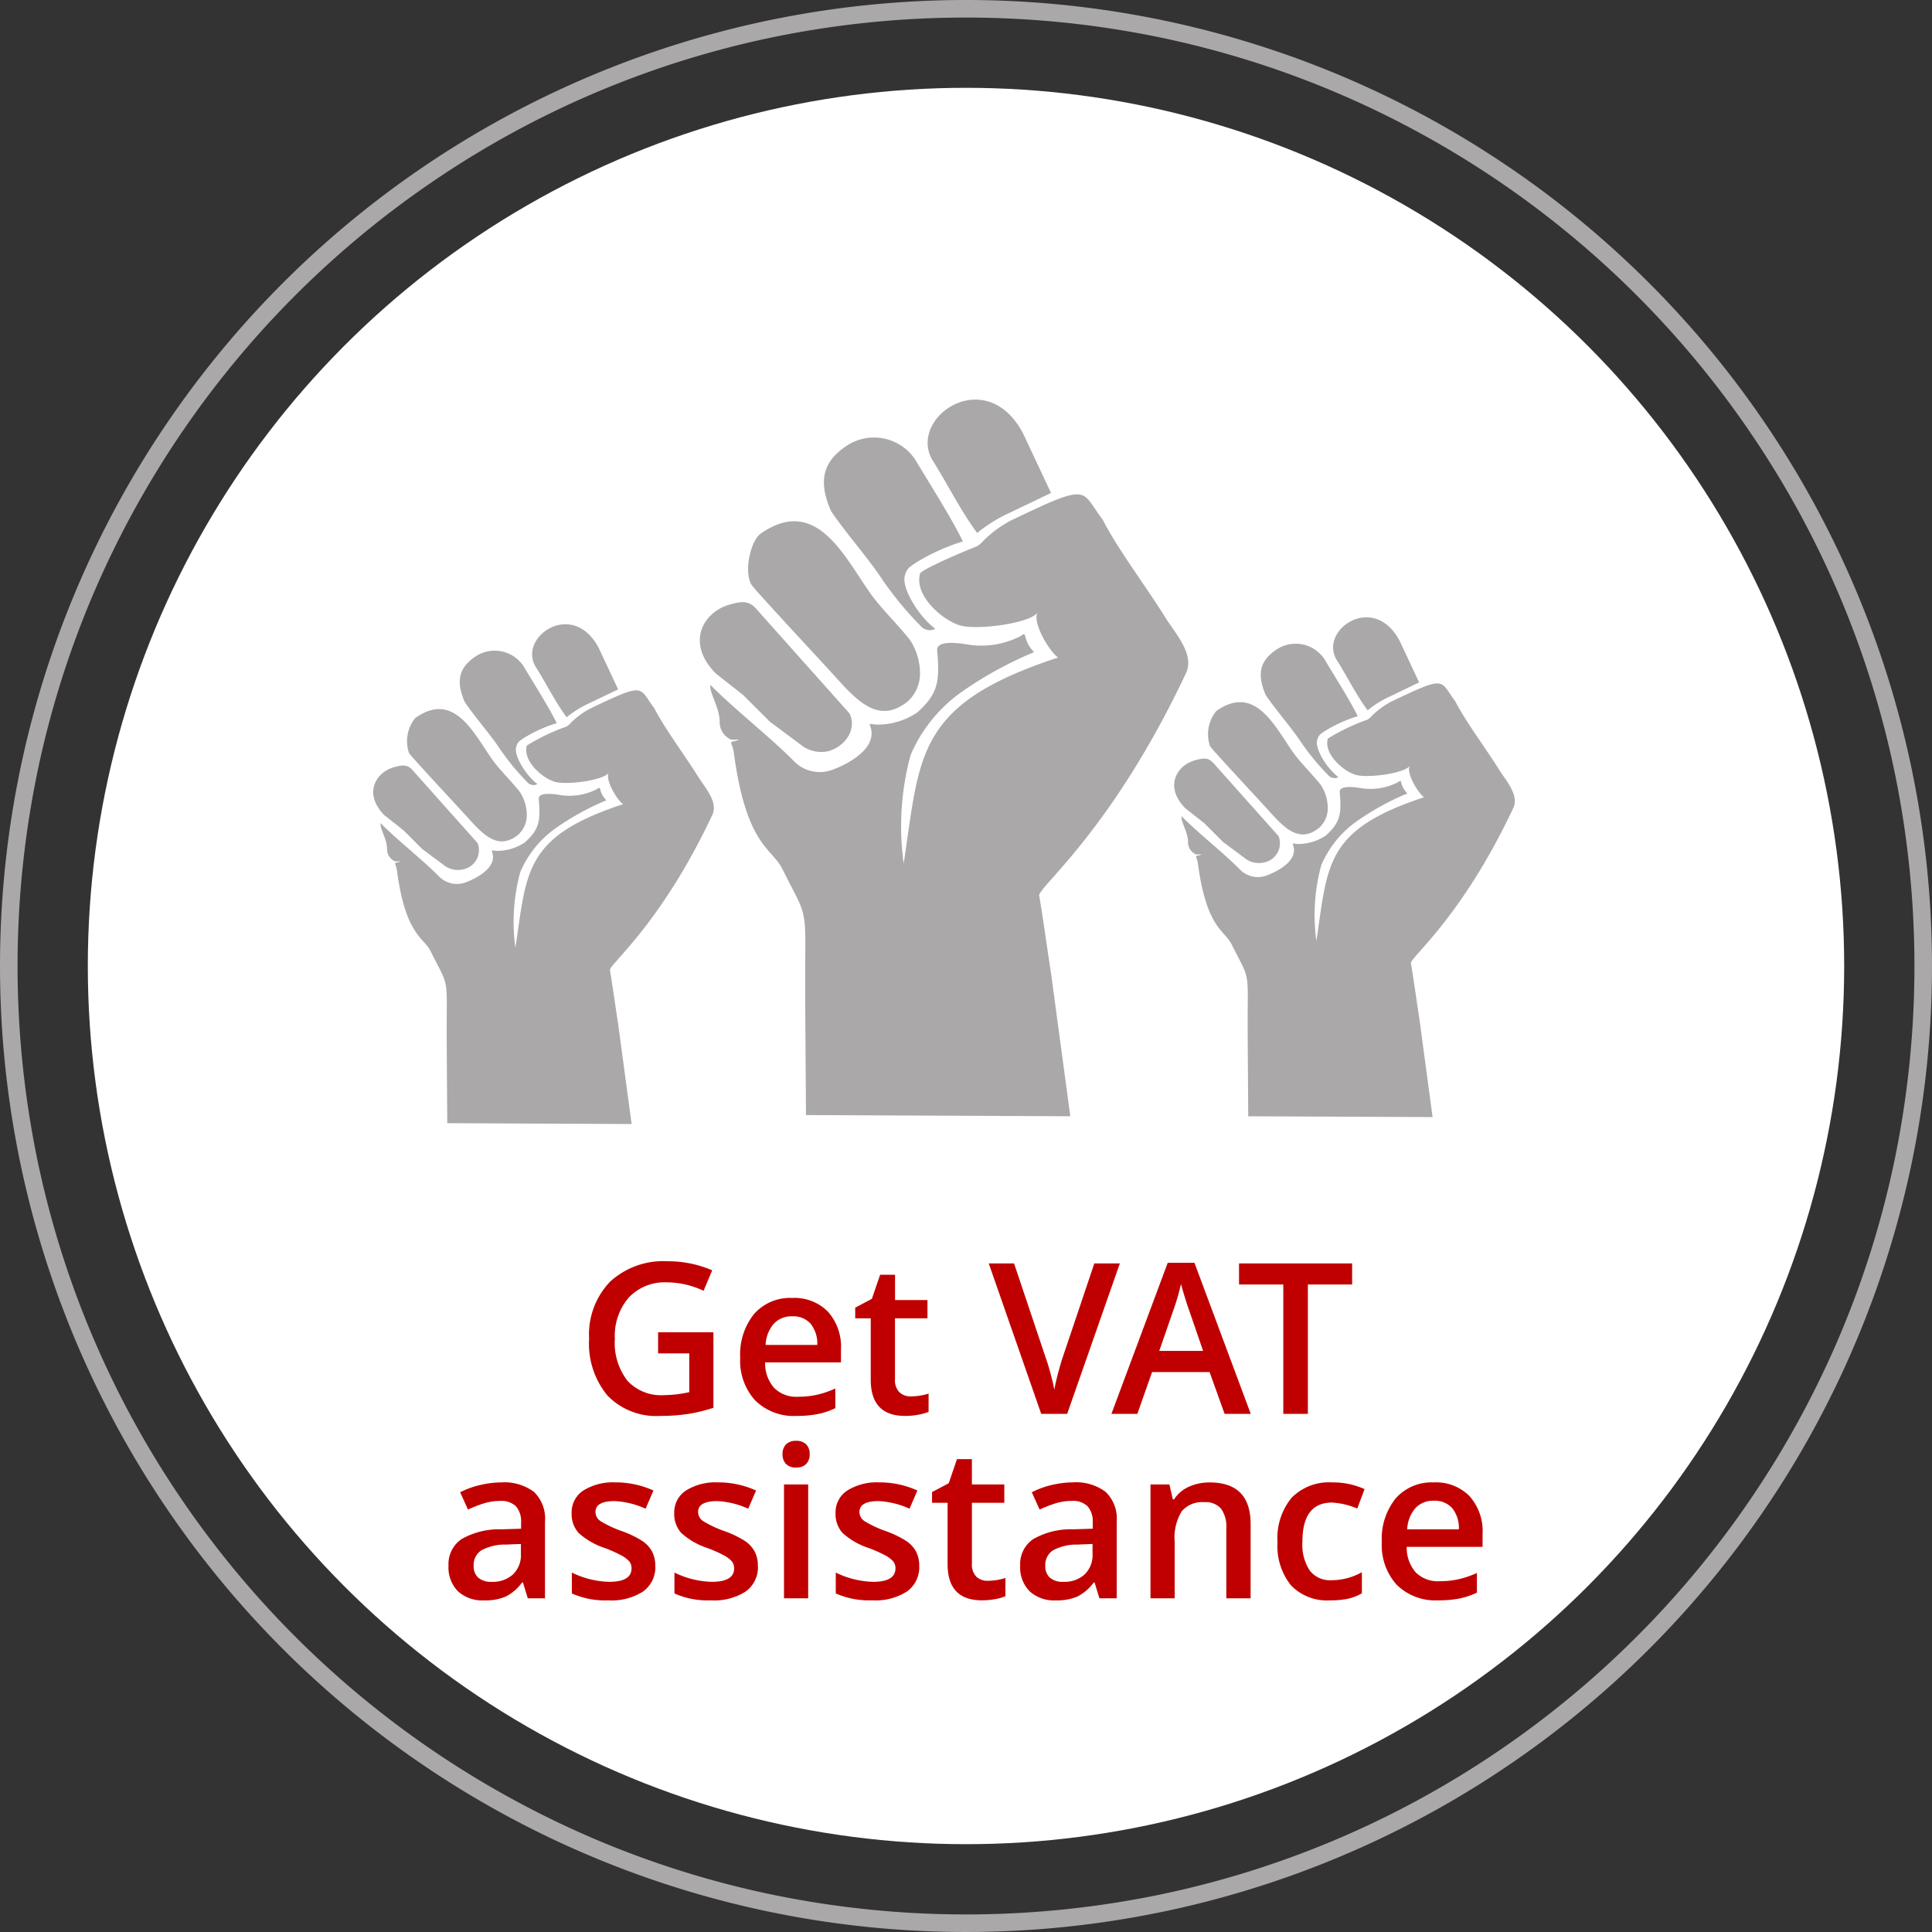 <?xml version="1.0" encoding="UTF-8"?>
<svg xmlns="http://www.w3.org/2000/svg" xmlns:xlink="http://www.w3.org/1999/xlink" width="220" height="220" viewBox="0 0 220 220">
  <rect x="0" y="0" width="220" height="220" fill="#333333" stroke="none"/>
  <defs>
    <clipPath id="a">
      <rect width="130" height="82.485" fill="#aaa8a8"></rect>
    </clipPath>
  </defs>
  <g transform="translate(-23 -1230)">
    <circle cx="100" cy="100" r="100" transform="translate(33 1240)" fill="#fff"></circle>
    <path d="M110,2A108.809,108.809,0,0,0,88.232,4.194,107.4,107.4,0,0,0,49.618,20.444,108.321,108.321,0,0,0,10.486,67.962a107.442,107.442,0,0,0-6.292,20.27,109.073,109.073,0,0,0,0,43.536,107.4,107.4,0,0,0,16.249,38.615,108.321,108.321,0,0,0,47.519,39.131,107.442,107.442,0,0,0,20.27,6.292,109.073,109.073,0,0,0,43.536,0,107.4,107.4,0,0,0,38.615-16.249,108.321,108.321,0,0,0,39.131-47.519,107.442,107.442,0,0,0,6.292-20.27,109.073,109.073,0,0,0,0-43.536,107.4,107.4,0,0,0-16.249-38.615,108.321,108.321,0,0,0-47.519-39.131,107.442,107.442,0,0,0-20.27-6.292A108.809,108.809,0,0,0,110,2m0-2A110,110,0,1,1,0,110,110,110,0,0,1,110,0Z" transform="translate(23 1230)" fill="#aaa8a8"></path>
    <g transform="translate(65.5 1275.508)">
      <g transform="translate(0 0)" clip-path="url(#a)">
        <path d="M57.885,3.838l3.185,6.788L56.118,13a16.682,16.682,0,0,0-3.452,2.18c-1.782-2.35-3.445-5.693-5.115-8.325-2.779-4.829,6.1-10.991,10.334-3.021" transform="translate(16.11 0)" fill="#aaa8a8" fill-rule="evenodd"></path>
        <path d="M34.085,17.892,44.747,29.853c.791,1.59-.222,3.6-2.337,4.272a3.715,3.715,0,0,1-3.295-.777q-1.716-1.277-3.432-2.554-1.518-1.512-3.033-3.028L29.5,25.283C26,21.689,28.2,18.274,31.048,17.466c1.363-.387,2.21-.5,3.037.426" transform="translate(9.49 5.885)" fill="#aaa8a8" fill-rule="evenodd"></path>
        <path d="M32.133,17.473c-.8-1.563-.07-4.8,1.036-5.71,6.47-4.564,9.644,2.76,12.694,6.964,1.169,1.612,3.084,3.461,4.377,5.122a6.914,6.914,0,0,1,1.125,3.63,4.263,4.263,0,0,1-1.4,3.354c-3.212,2.578-5.628.1-8.245-2.817C40.81,27,35.494,21.3,33.191,18.722a15.073,15.073,0,0,1-1.058-1.249" transform="translate(10.893 3.534)" fill="#aaa8a8" fill-rule="evenodd"></path>
        <path d="M54.058,15.04a22.973,22.973,0,0,0-5.446,2.48c-.691.467-.965.635-1.179,1.449-.352,1.336,1.375,4.222,3.062,5.683.435.376.451.3.318.377a1.117,1.117,0,0,1-.874.067,1.189,1.189,0,0,1-.685-.416,38.785,38.785,0,0,1-4.284-5.158c-1.776-2.7-4.087-5.219-5.929-7.924-1.59-3.624-.775-5.732,1.743-7.429a5.634,5.634,0,0,1,7.869,1.606c1.623,2.727,4.036,6.489,5.4,9.265" transform="translate(13.096 1.103)" fill="#aaa8a8" fill-rule="evenodd"></path>
        <path d="M53.4,43.2c-5.172,2.076-6.274,1.7-12.125.922a10.52,10.52,0,0,0,1.986,1.54c1.884,1.305,2.013,1.643,2.418,4.009.518,3.038,1.442,6.548,2.019,9.545.376-.591-.662-9.742-.619-11.255.044-1.548.767-1.488,1.545-1.5,1.093-.012,1.008,1.356,1.411,3.45.486,2.524,1.136,7.117,1.36,6.894.146-.148-.507-6.338-.71-9.28-.176-2.559.934-2.2,2.715-4.33" transform="translate(14.141 14.801)" fill="#aaa8a8" fill-rule="evenodd"></path>
        <path d="M69.584,78.849,67.4,62.64c-.462-2.967-.859-5.969-1.359-8.919-.157-.925,8.319-7.438,16.783-25.473.85-2.105-1.343-4.461-2.429-6.211-2.143-3.456-5.329-7.639-7.117-11.106-2.586-3.4-1.265-4.339-10.5.1a13.365,13.365,0,0,0-3.053,2.241,2.675,2.675,0,0,1-.795.681c-2.888,1.155-6.234,2.676-6.454,3.089-.693,2.462,2.45,5.27,4.531,5.907,1.947.593,8.061-.242,8.848-1.466-.64,1.14,1.391,4.506,2.339,5.131-16.217,5.327-15.7,11.009-17.583,23.467A30.932,30.932,0,0,1,51.4,37.717a16.889,16.889,0,0,1,5.691-7.1A43.1,43.1,0,0,1,65.458,26c-1.438-1.509-.682-2.47-1.5-1.845a9.8,9.8,0,0,1-5.932,1c-2.074-.372-3.684-.3-3.6.639.3,3.553.129,4.921-2.277,7.082a8.055,8.055,0,0,1-4.7,1.372c-.251-.009-.785-.165-.7.036,1.318,3.127-4.091,5.078-4.445,5.177A4.106,4.106,0,0,1,38.1,38.4c-2.645-2.689-6.859-5.981-9.5-8.671-.138.937,1.067,2.552,1.059,4.26a2.167,2.167,0,0,0,1.3,1.971,4.749,4.749,0,0,0,.959-.031,2.223,2.223,0,0,1-.631.216c-.405.05-.333.22-.242.448a4.156,4.156,0,0,1,.205.721c1.42,10.762,4.345,10.972,5.523,13.332,2.611,5.242,2.691,4.279,2.629,10.455-.034,3.314.052,11.827.083,17.614" transform="translate(9.793 2.753)" fill="#aaa8a8" fill-rule="evenodd"></path>
        <path d="M88.986,21.14l2.221,4.734-3.452,1.658a11.648,11.648,0,0,0-2.409,1.52c-1.242-1.638-2.4-3.97-3.566-5.805-1.939-3.367,4.256-7.665,7.206-2.107" transform="translate(27.892 6.325)" fill="#aaa8a8" fill-rule="evenodd"></path>
        <path d="M72.388,30.941l7.435,8.342a2.223,2.223,0,0,1-1.63,2.979,2.591,2.591,0,0,1-2.3-.542L73.5,39.939l-2.115-2.111-2.194-1.733c-2.446-2.507-.912-4.887,1.077-5.451.949-.27,1.541-.349,2.117.3" transform="translate(23.275 10.43)" fill="#aaa8a8" fill-rule="evenodd"></path>
        <path d="M71.027,30.648a4.188,4.188,0,0,1,.722-3.982c4.512-3.182,6.726,1.925,8.853,4.858.816,1.124,2.151,2.413,3.052,3.571a4.823,4.823,0,0,1,.785,2.531,2.968,2.968,0,0,1-.979,2.339c-2.239,1.8-3.924.074-5.749-1.964-.634-.708-4.342-4.682-5.948-6.482a10.691,10.691,0,0,1-.737-.87" transform="translate(24.253 8.79)" fill="#aaa8a8" fill-rule="evenodd"></path>
        <path d="M86.317,28.952a16.011,16.011,0,0,0-3.8,1.729c-.481.326-.673.443-.822,1.011-.246.93.96,2.944,2.136,3.962.3.263.314.213.222.264a.788.788,0,0,1-.61.046.82.82,0,0,1-.477-.29,26.936,26.936,0,0,1-2.989-3.6c-1.239-1.88-2.85-3.64-4.134-5.526-1.109-2.527-.541-4,1.215-5.181a3.929,3.929,0,0,1,5.487,1.121c1.132,1.9,2.815,4.525,3.769,6.461" transform="translate(25.79 7.095)" fill="#aaa8a8" fill-rule="evenodd"></path>
        <path d="M85.859,48.593c-3.606,1.447-4.376,1.183-8.456.643a7.4,7.4,0,0,0,1.384,1.074c1.314.91,1.4,1.145,1.686,2.8.362,2.12,1.007,4.568,1.408,6.657.262-.412-.462-6.794-.431-7.849.031-1.079.534-1.038,1.078-1.043.761-.008.7.945.983,2.406.34,1.76.792,4.964.949,4.808.1-.1-.354-4.42-.5-6.471-.124-1.784.651-1.537,1.893-3.02" transform="translate(26.518 16.648)" fill="#aaa8a8" fill-rule="evenodd"></path>
        <path d="M97.145,73.451l-1.521-11.3c-.322-2.068-.6-4.162-.948-6.219-.109-.646,5.8-5.188,11.7-17.765.593-1.467-.936-3.111-1.693-4.33-1.5-2.41-3.716-5.327-4.964-7.745-1.8-2.367-.882-3.026-7.325.073a9.331,9.331,0,0,0-2.129,1.561,1.836,1.836,0,0,1-.553.475,22.729,22.729,0,0,0-4.5,2.155c-.482,1.717,1.709,3.675,3.16,4.119,1.357.414,5.621-.168,6.171-1.023-.447.795.969,3.143,1.631,3.579-11.31,3.715-10.95,7.678-12.262,16.365a21.577,21.577,0,0,1,.553-8.624,11.79,11.79,0,0,1,3.97-4.953,29.961,29.961,0,0,1,5.831-3.221c-1-1.053-.475-1.723-1.046-1.288a6.836,6.836,0,0,1-4.137.7c-1.447-.26-2.57-.208-2.513.444.211,2.478.09,3.433-1.588,4.939a5.607,5.607,0,0,1-3.276.957c-.175-.007-.546-.115-.487.026.92,2.18-2.853,3.54-3.1,3.61a2.866,2.866,0,0,1-2.931-.744c-1.845-1.876-4.782-4.171-6.627-6.047-.1.654.744,1.78.738,2.971a1.509,1.509,0,0,0,.906,1.375,3.332,3.332,0,0,0,.669-.021,1.527,1.527,0,0,1-.44.15c-.283.035-.232.153-.168.313a3.014,3.014,0,0,1,.142.5c.991,7.505,3.03,7.65,3.852,9.3,1.822,3.656,1.877,2.985,1.834,7.292-.024,2.311.036,8.248.058,12.283" transform="translate(23.487 8.245)" fill="#aaa8a8" fill-rule="evenodd"></path>
        <path d="M21.051,21.728l2.221,4.734L19.82,28.12a11.648,11.648,0,0,0-2.409,1.52c-1.242-1.638-2.4-3.97-3.566-5.805-1.939-3.367,4.256-7.665,7.206-2.107" transform="translate(4.617 6.527)" fill="#aaa8a8" fill-rule="evenodd"></path>
        <path d="M4.453,31.529l7.435,8.342a2.223,2.223,0,0,1-1.63,2.979,2.591,2.591,0,0,1-2.3-.542l-2.394-1.78L3.453,38.416,1.259,36.683C-1.187,34.176.348,31.8,2.336,31.232c.949-.27,1.541-.349,2.117.3" transform="translate(0 10.631)" fill="#aaa8a8" fill-rule="evenodd"></path>
        <path d="M3.092,31.237a4.188,4.188,0,0,1,.722-3.982c4.512-3.182,6.726,1.925,8.853,4.858.816,1.124,2.151,2.413,3.052,3.571a4.823,4.823,0,0,1,.785,2.531,2.968,2.968,0,0,1-.979,2.339c-2.239,1.8-3.924.074-5.749-1.964-.634-.708-4.342-4.682-5.948-6.482a10.692,10.692,0,0,1-.737-.87" transform="translate(0.979 8.992)" fill="#aaa8a8" fill-rule="evenodd"></path>
        <path d="M18.382,29.54a16.011,16.011,0,0,0-3.8,1.729c-.481.326-.673.443-.822,1.011-.246.93.96,2.944,2.136,3.962.3.263.314.213.222.264a.788.788,0,0,1-.61.046.82.82,0,0,1-.477-.29,26.937,26.937,0,0,1-2.989-3.6c-1.239-1.88-2.85-3.64-4.134-5.526-1.109-2.527-.541-4,1.215-5.181a3.929,3.929,0,0,1,5.487,1.121c1.132,1.9,2.815,4.525,3.769,6.461" transform="translate(2.515 7.297)" fill="#aaa8a8" fill-rule="evenodd"></path>
        <path d="M17.923,49.181c-3.606,1.447-4.376,1.183-8.456.643A7.4,7.4,0,0,0,10.851,50.9c1.314.91,1.4,1.145,1.686,2.8.363,2.12,1.007,4.568,1.408,6.657.262-.412-.462-6.794-.431-7.849.031-1.079.534-1.038,1.078-1.043.761-.008.7.945.983,2.406.34,1.76.792,4.964.949,4.808.1-.1-.354-4.42-.5-6.471-.124-1.784.651-1.537,1.893-3.02" transform="translate(3.243 16.849)" fill="#aaa8a8" fill-rule="evenodd"></path>
        <path d="M29.21,74.039l-1.521-11.3c-.322-2.068-.6-4.162-.948-6.219-.109-.646,5.8-5.188,11.7-17.765.593-1.467-.936-3.111-1.693-4.33-1.5-2.41-3.716-5.327-4.964-7.745-1.8-2.367-.882-3.026-7.325.072a9.331,9.331,0,0,0-2.129,1.561,1.835,1.835,0,0,1-.553.475,22.729,22.729,0,0,0-4.5,2.155c-.482,1.717,1.709,3.675,3.16,4.119,1.357.414,5.621-.168,6.171-1.023-.447.795.969,3.143,1.631,3.579-11.31,3.715-10.95,7.678-12.262,16.365a21.577,21.577,0,0,1,.553-8.624A11.79,11.79,0,0,1,20.5,40.4a29.962,29.962,0,0,1,5.831-3.221c-1-1.053-.475-1.723-1.046-1.288a6.839,6.839,0,0,1-4.137.7c-1.447-.26-2.57-.208-2.513.444.211,2.478.09,3.433-1.588,4.939a5.607,5.607,0,0,1-3.276.957c-.175-.007-.546-.115-.487.026.92,2.18-2.853,3.54-3.1,3.61a2.866,2.866,0,0,1-2.931-.744C5.409,43.952,2.472,41.656.627,39.781c-.1.654.744,1.78.738,2.971a1.509,1.509,0,0,0,.906,1.375,3.332,3.332,0,0,0,.669-.021,1.527,1.527,0,0,1-.44.15c-.283.035-.232.153-.168.313a3.015,3.015,0,0,1,.142.5c.991,7.505,3.03,7.65,3.852,9.3C8.148,58.024,8.2,57.353,8.16,61.66c-.024,2.311.036,8.248.058,12.283" transform="translate(0.212 8.447)" fill="#aaa8a8" fill-rule="evenodd"></path>
      </g>
    </g>
    <path d="M47.938,16.707h6.3v8.6a18.246,18.246,0,0,1-2.971.715,21.03,21.03,0,0,1-3.076.211,7.727,7.727,0,0,1-6-2.3,9.273,9.273,0,0,1-2.109-6.5,8.664,8.664,0,0,1,2.379-6.475,8.942,8.942,0,0,1,6.551-2.338A12.757,12.757,0,0,1,54.1,9.652l-.984,2.332a9.9,9.9,0,0,0-4.172-.961,5.618,5.618,0,0,0-4.336,1.723,6.667,6.667,0,0,0-1.594,4.711,7.033,7.033,0,0,0,1.436,4.775,5.2,5.2,0,0,0,4.131,1.635,13.577,13.577,0,0,0,2.906-.34V19.109H47.938Zm15.785,9.527a6.27,6.27,0,0,1-4.729-1.764,6.7,6.7,0,0,1-1.705-4.857,7.346,7.346,0,0,1,1.582-4.992A5.464,5.464,0,0,1,63.219,12.8a5.341,5.341,0,0,1,4.055,1.559,5.956,5.956,0,0,1,1.488,4.289v1.488H60.125a4.257,4.257,0,0,0,1.02,2.9,3.551,3.551,0,0,0,2.707,1.014,9.993,9.993,0,0,0,2.139-.217,11.21,11.21,0,0,0,2.127-.721v2.238a8.455,8.455,0,0,1-2.039.68A12.5,12.5,0,0,1,63.723,26.234Zm-.5-11.344a2.767,2.767,0,0,0-2.1.832,3.965,3.965,0,0,0-.943,2.426h5.883a3.588,3.588,0,0,0-.773-2.432A2.645,2.645,0,0,0,63.219,14.891Zm13.5,9.117a6.7,6.7,0,0,0,2.016-.316v2.074a5.559,5.559,0,0,1-1.178.334,8.114,8.114,0,0,1-1.494.135q-3.914,0-3.914-4.125V15.125h-1.77V13.906l1.9-1.008.938-2.742h1.7v2.883h3.691v2.086H74.914v6.938a1.946,1.946,0,0,0,.5,1.471A1.816,1.816,0,0,0,76.719,24.008ZM97.613,8.867h2.906L94.52,26H91.566L85.59,8.867h2.883L92.047,19.52q.281.762.6,1.963t.41,1.787q.152-.891.469-2.062t.516-1.734ZM112.449,26l-1.711-4.758h-6.551L102.512,26H99.559l6.41-17.2h3.047l6.41,17.2ZM110,18.828l-1.605-4.664q-.176-.469-.486-1.477t-.428-1.477a26.263,26.263,0,0,1-.926,3.152l-1.547,4.465ZM121.93,26h-2.8V11.27H114.09v-2.4h12.879v2.4H121.93ZM33.1,47l-.551-1.8h-.094a5.31,5.31,0,0,1-1.887,1.611,5.967,5.967,0,0,1-2.437.428A4.125,4.125,0,0,1,25.145,46.2a3.859,3.859,0,0,1-1.072-2.918,3.426,3.426,0,0,1,1.488-3.023A8.581,8.581,0,0,1,30.1,39.148l2.238-.07v-.691a2.621,2.621,0,0,0-.58-1.857,2.366,2.366,0,0,0-1.8-.615,6.22,6.22,0,0,0-1.91.293,14.415,14.415,0,0,0-1.758.691L25.4,34.93a9.585,9.585,0,0,1,2.309-.838,10.624,10.624,0,0,1,2.367-.287A5.606,5.606,0,0,1,33.8,34.883a4.221,4.221,0,0,1,1.26,3.387V47Zm-4.1-1.875a3.411,3.411,0,0,0,2.408-.838,3.037,3.037,0,0,0,.908-2.35V40.813l-1.664.07a5.694,5.694,0,0,0-2.83.65,1.976,1.976,0,0,0-.885,1.775,1.732,1.732,0,0,0,.516,1.342A2.215,2.215,0,0,0,28.994,45.125Zm18.621-1.816a3.391,3.391,0,0,1-1.383,2.912,6.622,6.622,0,0,1-3.961,1.014,9.356,9.356,0,0,1-4.16-.785V44.07a10.214,10.214,0,0,0,4.254,1.055q2.543,0,2.543-1.535a1.216,1.216,0,0,0-.281-.82,3.329,3.329,0,0,0-.926-.68,15.932,15.932,0,0,0-1.793-.8,8.294,8.294,0,0,1-3.029-1.734,3.209,3.209,0,0,1-.791-2.25,2.955,2.955,0,0,1,1.342-2.584,6.367,6.367,0,0,1,3.65-.92,10.339,10.339,0,0,1,4.324.926L46.514,36.8a9.618,9.618,0,0,0-3.527-.867q-2.18,0-2.18,1.242a1.25,1.25,0,0,0,.568,1.031,12.5,12.5,0,0,0,2.479,1.16,11.33,11.33,0,0,1,2.332,1.137A3.4,3.4,0,0,1,47.264,41.7,3.442,3.442,0,0,1,47.615,43.309Zm11.684,0a3.391,3.391,0,0,1-1.383,2.912,6.622,6.622,0,0,1-3.961,1.014,9.356,9.356,0,0,1-4.16-.785V44.07a10.214,10.214,0,0,0,4.254,1.055q2.543,0,2.543-1.535a1.216,1.216,0,0,0-.281-.82,3.329,3.329,0,0,0-.926-.68,15.932,15.932,0,0,0-1.793-.8,8.294,8.294,0,0,1-3.029-1.734,3.209,3.209,0,0,1-.791-2.25,2.955,2.955,0,0,1,1.342-2.584,6.367,6.367,0,0,1,3.65-.92,10.339,10.339,0,0,1,4.324.926L58.2,36.8a9.618,9.618,0,0,0-3.527-.867q-2.18,0-2.18,1.242a1.25,1.25,0,0,0,.568,1.031,12.5,12.5,0,0,0,2.479,1.16,11.33,11.33,0,0,1,2.332,1.137A3.4,3.4,0,0,1,58.947,41.7,3.442,3.442,0,0,1,59.3,43.309ZM65.029,47H62.275V34.039h2.754ZM62.111,30.605a1.525,1.525,0,0,1,.4-1.137,1.575,1.575,0,0,1,1.154-.4,1.542,1.542,0,0,1,1.131.4,1.525,1.525,0,0,1,.4,1.137,1.5,1.5,0,0,1-.4,1.107,1.529,1.529,0,0,1-1.131.4,1.562,1.562,0,0,1-1.154-.4A1.5,1.5,0,0,1,62.111,30.605Zm15.563,12.7a3.391,3.391,0,0,1-1.383,2.912,6.622,6.622,0,0,1-3.961,1.014,9.356,9.356,0,0,1-4.16-.785V44.07a10.214,10.214,0,0,0,4.254,1.055q2.543,0,2.543-1.535a1.216,1.216,0,0,0-.281-.82,3.329,3.329,0,0,0-.926-.68,15.932,15.932,0,0,0-1.793-.8,8.294,8.294,0,0,1-3.029-1.734,3.209,3.209,0,0,1-.791-2.25,2.955,2.955,0,0,1,1.342-2.584,6.367,6.367,0,0,1,3.65-.92,10.339,10.339,0,0,1,4.324.926L76.572,36.8a9.618,9.618,0,0,0-3.527-.867q-2.18,0-2.18,1.242a1.25,1.25,0,0,0,.568,1.031,12.5,12.5,0,0,0,2.479,1.16,11.33,11.33,0,0,1,2.332,1.137A3.4,3.4,0,0,1,77.322,41.7,3.442,3.442,0,0,1,77.674,43.309Zm7.8,1.7a6.7,6.7,0,0,0,2.016-.316v2.074a5.559,5.559,0,0,1-1.178.334,8.114,8.114,0,0,1-1.494.135q-3.914,0-3.914-4.125V36.125h-1.77V34.906l1.9-1.008.938-2.742h1.7v2.883h3.691v2.086H83.674v6.938a1.946,1.946,0,0,0,.5,1.471A1.816,1.816,0,0,0,85.479,45.008ZM98.193,47l-.551-1.8h-.094a5.31,5.31,0,0,1-1.887,1.611,5.967,5.967,0,0,1-2.437.428A4.125,4.125,0,0,1,90.242,46.2a3.859,3.859,0,0,1-1.072-2.918,3.426,3.426,0,0,1,1.488-3.023,8.581,8.581,0,0,1,4.535-1.113l2.238-.07v-.691a2.621,2.621,0,0,0-.58-1.857,2.366,2.366,0,0,0-1.8-.615,6.22,6.22,0,0,0-1.91.293,14.415,14.415,0,0,0-1.758.691l-.891-1.969a9.585,9.585,0,0,1,2.309-.838A10.624,10.624,0,0,1,95.17,33.8,5.606,5.606,0,0,1,98.9,34.883a4.221,4.221,0,0,1,1.26,3.387V47Zm-4.1-1.875a3.411,3.411,0,0,0,2.408-.838,3.037,3.037,0,0,0,.908-2.35V40.813l-1.664.07a5.694,5.694,0,0,0-2.83.65,1.976,1.976,0,0,0-.885,1.775,1.732,1.732,0,0,0,.516,1.342A2.215,2.215,0,0,0,94.092,45.125ZM115.408,47h-2.766V39.031a3.488,3.488,0,0,0-.6-2.238,2.333,2.333,0,0,0-1.916-.738,3.047,3.047,0,0,0-2.555,1.031,5.694,5.694,0,0,0-.809,3.457V47h-2.754V34.039h2.156l.387,1.7h.141a3.834,3.834,0,0,1,1.664-1.43,5.577,5.577,0,0,1,2.391-.5q4.664,0,4.664,4.746Zm9.059.234A5.675,5.675,0,0,1,120,45.518a7.173,7.173,0,0,1-1.529-4.928,7.213,7.213,0,0,1,1.6-5.027,5.934,5.934,0,0,1,4.623-1.758,8.664,8.664,0,0,1,3.691.762l-.832,2.215a8.34,8.34,0,0,0-2.883-.68q-3.363,0-3.363,4.465a5.347,5.347,0,0,0,.838,3.275,2.9,2.9,0,0,0,2.455,1.1,7.044,7.044,0,0,0,3.48-.914v2.4a5.439,5.439,0,0,1-1.576.621A9.458,9.458,0,0,1,124.467,47.234Zm12.316,0a6.27,6.27,0,0,1-4.729-1.764,6.7,6.7,0,0,1-1.705-4.857,7.346,7.346,0,0,1,1.582-4.992,5.464,5.464,0,0,1,4.348-1.816,5.341,5.341,0,0,1,4.055,1.559,5.956,5.956,0,0,1,1.488,4.289v1.488h-8.637a4.257,4.257,0,0,0,1.02,2.9,3.551,3.551,0,0,0,2.707,1.014,9.993,9.993,0,0,0,2.139-.217,11.21,11.21,0,0,0,2.127-.721v2.238a8.455,8.455,0,0,1-2.039.68A12.5,12.5,0,0,1,136.783,47.234Zm-.5-11.344a2.767,2.767,0,0,0-2.1.832,3.965,3.965,0,0,0-.943,2.426h5.883a3.588,3.588,0,0,0-.773-2.432A2.645,2.645,0,0,0,136.279,35.891Z" transform="translate(50 1365)" fill="#c00000"></path>
  </g>
</svg>
